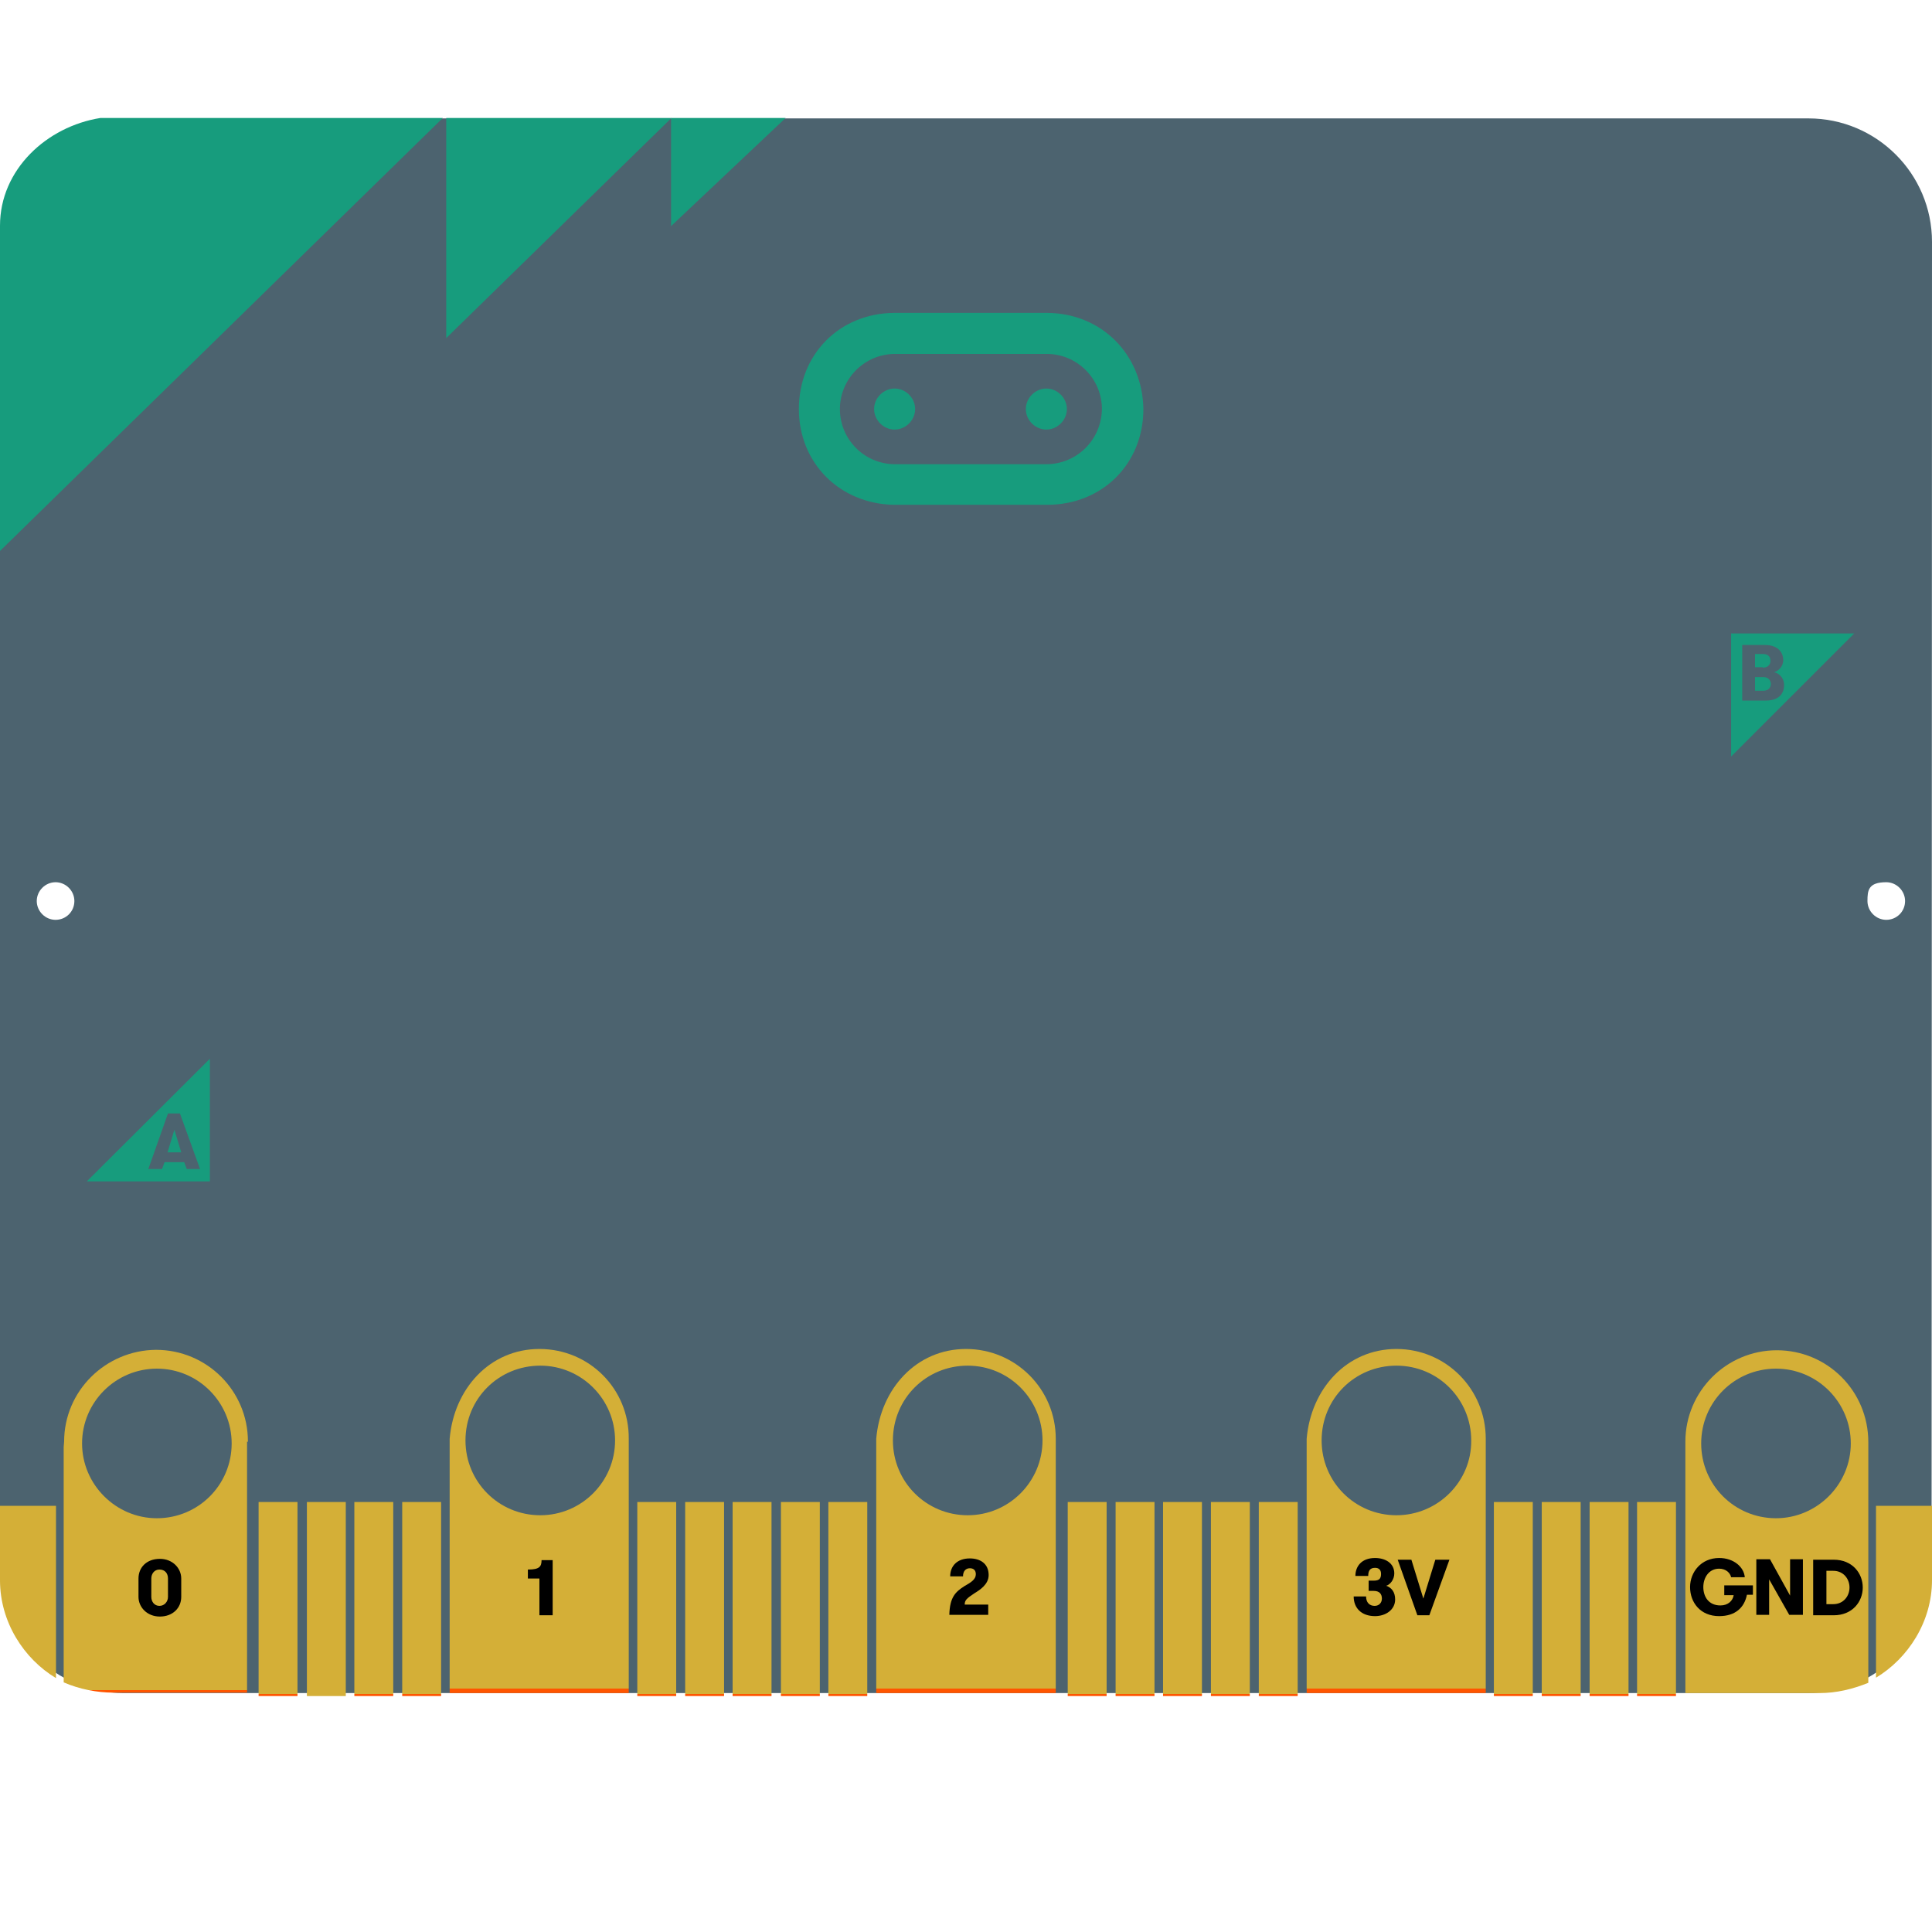 <?xml version="1.0" encoding="utf-8"?>
<!-- Generator: Adobe Illustrator 21.0.0, SVG Export Plug-In . SVG Version: 6.00 Build 0)  -->
<svg version="1.1" id="Ebene_3_1_" xmlns="http://www.w3.org/2000/svg" xmlns:xlink="http://www.w3.org/1999/xlink" x="0px" y="0px"
	 width="452" height="452"  viewBox="0 0 452 452" style="enable-background:new 0 0 452 452;" xml:space="preserve">
<style type="text/css">
	.st0{fill:#034854;}
	.st1{display:none;}
	.st2{display:inline;}
	.st3{fill:#EFDA48;}
	.st4{fill:#FFFFFF;}
	.st5{fill:#4C636F;}
	.st6{fill:#179C7D;}
	.st7{display:inline;fill:#202020;}
	.st8{display:inline;fill:#FF7F7F;fill-opacity:0;}
	.st9{fill:none;}
	.st10{fill:url(#SVGID_1_);}
	.st11{fill:url(#SVGID_2_);}
	.st12{fill:url(#SVGID_3_);}
	.st13{fill:url(#SVGID_4_);}
	.st14{fill:url(#SVGID_5_);}
	.st15{fill:url(#SVGID_6_);}
	.st16{fill:url(#SVGID_7_);}
	.st17{fill:url(#SVGID_8_);}
	.st18{fill:url(#SVGID_9_);}
	.st19{fill:url(#SVGID_10_);}
	.st20{fill:url(#SVGID_11_);}
	.st21{fill:url(#SVGID_12_);}
	.st22{fill:url(#SVGID_13_);}
	.st23{fill:url(#SVGID_14_);}
	.st24{fill:url(#SVGID_15_);}
	.st25{fill:url(#SVGID_16_);}
	.st26{fill:url(#SVGID_17_);}
	.st27{fill:url(#SVGID_18_);}
	.st28{fill:url(#SVGID_19_);}
	.st29{fill:url(#SVGID_20_);}
	.st30{fill:url(#SVGID_21_);}
	.st31{fill:url(#SVGID_22_);}
	.st32{fill:url(#SVGID_23_);}
	.st33{fill:url(#SVGID_24_);}
	.st34{fill:url(#SVGID_25_);}
	.st35{display:inline;fill:#979797;}
	.st36{display:inline;fill:#704A4A;}
	.st37{display:none;fill:#333333;}
	.st38{display:none;fill:#704A4A;}
</style>
<symbol  id="calliope_mini_backside" viewBox="-149.5 -131.8 298.9 263.5">
	<path class="st0" d="M-75.9,127.6L-75.9,127.6c6.2,4.6,14.6,4.8,20.9,0.5c12.5-8.4,34.7-21,56-21c23.2,0,45.7,13.5,56.4,21
		c4.3,3,9.8,3.8,14.7,2l0.6-0.2c7.3-2.6,11.8-9.8,11-17.4c-1.7-15.4-3-41.9,13-62.9c16.8-21.9,31.7-31.2,42.3-34.8
		c5.9-2,9.9-7.4,10.4-13.6l0,0c0.5-8-5.1-13.6-12.3-17c-12-5.7-30.8-15.7-42.8-36.2c-14.4-24.9-13-51.3-11.4-62.7
		c0.7-5.1-1.6-10.1-5.9-12.8c-4.8-3-11.9-4.6-21.4,1.5c-5.5,3.6-12,8.6-20.8,12c-10.8,4.1-16.9,5.5-20.3,5.8c-2.4,0.2-4.4,1.8-5.2,4
		c-1.1,2.9-3.4,6.2-8.2,6.2c-5,0-7.2-3.6-8.2-6.6c-0.8-2.5-3.3-3.4-5.9-3.7c-4.9-0.4-12.5-2.4-20.5-6.1c-7.1-3.3-14-7.9-20.4-12.7
		c-5.5-4.1-15-5.5-20.4-1.3l0,0c-5.7,4.4-7.4,11.7-6.5,18.8c1.9,15.3,1.1,43.3-16.7,64.2c-17.6,20.8-28.2,26.2-37.2,29.2
		c-3.9,1.3-11.4,5.4-12.3,14.1c-0.9,8.7,3,14.5,10.9,18.4c12.3,6.1,30.5,17.2,42.1,34.1C-79,72.4-79,98.4-81,112.1
		C-81.7,117.8-80.5,124.2-75.9,127.6z"/>
	<g id="holes_6_">
		<g class="st1">
			<g class="st2">
				<path class="st3" d="M-52.3-89.3c-1.4,0-2.6-1.2-2.6-2.6s1.2-2.6,2.6-2.6s2.6,1.2,2.6,2.6S-50.8-89.3-52.3-89.3z M-52.3-93
					c-0.7,0-1.2,0.6-1.2,1.2c0,0.7,0.6,1.2,1.2,1.2c0.7,0,1.2-0.6,1.2-1.2C-51-92.5-51.6-93-52.3-93z"/>
				<path d="M-52.3-93c-0.7,0-1.2,0.6-1.2,1.2c0,0.7,0.6,1.2,1.2,1.2c0.7,0,1.2-0.6,1.2-1.2C-51-92.5-51.6-93-52.3-93z"/>
			</g>
			<g class="st2">
				<path class="st3" d="M-43.5-89.3c-1.4,0-2.6-1.2-2.6-2.6s1.2-2.6,2.6-2.6s2.6,1.2,2.6,2.6S-42-89.3-43.5-89.3z M-43.5-93
					c-0.7,0-1.2,0.6-1.2,1.2c0,0.7,0.6,1.2,1.2,1.2c0.7,0,1.2-0.6,1.2-1.2C-42.3-92.5-42.8-93-43.5-93z"/>
				<path d="M-43.5-93c-0.7,0-1.2,0.6-1.2,1.2c0,0.7,0.6,1.2,1.2,1.2c0.7,0,1.2-0.6,1.2-1.2C-42.3-92.5-42.8-93-43.5-93z"/>
			</g>
			<g class="st2">
				<path class="st3" d="M-34.8-89.3c-1.4,0-2.6-1.2-2.6-2.6s1.2-2.6,2.6-2.6s2.6,1.2,2.6,2.6S-33.3-89.3-34.8-89.3z M-34.8-93
					c-0.7,0-1.2,0.6-1.2,1.2c0,0.7,0.6,1.2,1.2,1.2c0.7,0,1.2-0.6,1.2-1.2C-33.4-92.5-34-93-34.8-93z"/>
				<path d="M-34.8-93c-0.7,0-1.2,0.6-1.2,1.2c0,0.7,0.6,1.2,1.2,1.2c0.7,0,1.2-0.6,1.2-1.2C-33.4-92.5-34-93-34.8-93z"/>
			</g>
			<g class="st2">
				<path class="st3" d="M-25.8-89.3c-1.4,0-2.6-1.2-2.6-2.6s1.2-2.6,2.6-2.6s2.6,1.2,2.6,2.6S-24.4-89.3-25.8-89.3z M-25.8-93
					c-0.7,0-1.2,0.6-1.2,1.2c0,0.7,0.6,1.2,1.2,1.2c0.7,0,1.2-0.6,1.2-1.2C-24.6-92.5-25.2-93-25.8-93z"/>
				<path d="M-25.8-93c-0.7,0-1.2,0.6-1.2,1.2c0,0.7,0.6,1.2,1.2,1.2c0.7,0,1.2-0.6,1.2-1.2C-24.6-92.5-25.2-93-25.8-93z"/>
			</g>
			<g class="st2">
				<path class="st3" d="M-17-89.3c-1.4,0-2.6-1.2-2.6-2.6s1.2-2.6,2.6-2.6s2.6,1.2,2.6,2.6S-15.6-89.3-17-89.3z M-17-93
					c-0.7,0-1.2,0.6-1.2,1.2c0,0.7,0.6,1.2,1.2,1.2c0.7,0,1.2-0.6,1.2-1.2C-15.8-92.5-16.4-93-17-93z"/>
				<path d="M-17-93c-0.7,0-1.2,0.6-1.2,1.2c0,0.7,0.6,1.2,1.2,1.2c0.7,0,1.2-0.6,1.2-1.2C-15.8-92.5-16.4-93-17-93z"/>
			</g>
			<g class="st2">
				<path class="st3" d="M-8.2-89.3c-1.4,0-2.6-1.2-2.6-2.6s1.2-2.6,2.6-2.6s2.6,1.2,2.6,2.6S-6.8-89.3-8.2-89.3z M-8.2-93
					c-0.7,0-1.2,0.6-1.2,1.2c0,0.7,0.6,1.2,1.2,1.2S-7-91.3-7-91.8C-7-92.5-7.5-93-8.2-93z"/>
				<path d="M-8.2-93c-0.7,0-1.2,0.6-1.2,1.2c0,0.7,0.6,1.2,1.2,1.2S-7-91.3-7-91.8C-7-92.5-7.5-93-8.2-93z"/>
			</g>
			<g class="st2">
				<path class="st3" d="M0.6-89.3c-1.4,0-2.6-1.2-2.6-2.6s1.2-2.6,2.6-2.6s2.6,1.2,2.6,2.6S2-89.3,0.6-89.3z M0.6-93
					c-0.7,0-1.2,0.6-1.2,1.2c0,0.7,0.6,1.2,1.2,1.2s1.2-0.6,1.2-1.2C1.8-92.5,1.3-93,0.6-93z"/>
				<path d="M0.6-93c-0.7,0-1.2,0.6-1.2,1.2c0,0.7,0.6,1.2,1.2,1.2s1.2-0.6,1.2-1.2C1.8-92.5,1.3-93,0.6-93z"/>
			</g>
			<g class="st2">
				<path class="st3" d="M9.4-89.3c-1.4,0-2.6-1.2-2.6-2.6s1.2-2.6,2.6-2.6s2.6,1.2,2.6,2.6S10.8-89.3,9.4-89.3z M9.4-93
					c-0.7,0-1.2,0.6-1.2,1.2c0,0.7,0.6,1.2,1.2,1.2s1.2-0.6,1.2-1.2C10.6-92.5,10.1-93,9.4-93z"/>
				<path d="M9.4-93c-0.7,0-1.2,0.6-1.2,1.2c0,0.7,0.6,1.2,1.2,1.2s1.2-0.6,1.2-1.2C10.6-92.5,10.1-93,9.4-93z"/>
			</g>
			<g class="st2">
				<path class="st3" d="M18.2-89.3c-1.4,0-2.6-1.2-2.6-2.6s1.2-2.6,2.6-2.6s2.6,1.2,2.6,2.6S19.6-89.3,18.2-89.3z M18.2-93
					c-0.7,0-1.2,0.6-1.2,1.2c0,0.7,0.6,1.2,1.2,1.2c0.7,0,1.2-0.6,1.2-1.2C19.4-92.5,18.9-93,18.2-93z"/>
				<path d="M18.2-93c-0.7,0-1.2,0.6-1.2,1.2c0,0.7,0.6,1.2,1.2,1.2c0.7,0,1.2-0.6,1.2-1.2C19.4-92.5,18.9-93,18.2-93z"/>
			</g>
			<g class="st2">
				<path class="st3" d="M27-89.3c-1.4,0-2.6-1.2-2.6-2.6s1.2-2.6,2.6-2.6s2.6,1.2,2.6,2.6S28.4-89.3,27-89.3z M27-93
					c-0.7,0-1.2,0.6-1.2,1.2c0,0.7,0.6,1.2,1.2,1.2s1.2-0.6,1.2-1.2C28.2-92.5,27.7-93,27-93z"/>
				<path d="M27-93c-0.7,0-1.2,0.6-1.2,1.2c0,0.7,0.6,1.2,1.2,1.2s1.2-0.6,1.2-1.2C28.2-92.5,27.7-93,27-93z"/>
			</g>
			<g class="st2">
				<path class="st3" d="M35.8-89.3c-1.4,0-2.6-1.2-2.6-2.6s1.2-2.6,2.6-2.6s2.6,1.2,2.6,2.6S37.3-89.3,35.8-89.3z M35.8-93
					c-0.7,0-1.2,0.6-1.2,1.2c0,0.7,0.6,1.2,1.2,1.2c0.7,0,1.2-0.6,1.2-1.2C37.1-92.5,36.5-93,35.8-93z"/>
				<path d="M35.8-93c-0.7,0-1.2,0.6-1.2,1.2c0,0.7,0.6,1.2,1.2,1.2c0.7,0,1.2-0.6,1.2-1.2C37.1-92.5,36.5-93,35.8-93z"/>
			</g>
			<g class="st2">
				<path class="st3" d="M44.6-89.3c-1.4,0-2.6-1.2-2.6-2.6s1.2-2.6,2.6-2.6s2.6,1.2,2.6,2.6S46.1-89.3,44.6-89.3z M44.6-93
					c-0.7,0-1.2,0.6-1.2,1.2c0,0.7,0.6,1.2,1.2,1.2s1.2-0.6,1.2-1.2C45.9-92.5,45.3-93,44.6-93z"/>
				<path d="M44.6-93c-0.7,0-1.2,0.6-1.2,1.2c0,0.7,0.6,1.2,1.2,1.2s1.2-0.6,1.2-1.2C45.9-92.5,45.3-93,44.6-93z"/>
			</g>
			<g class="st2">
				<path class="st3" d="M53.4-89.3c-1.4,0-2.6-1.2-2.6-2.6s1.2-2.6,2.6-2.6s2.6,1.2,2.6,2.6S54.9-89.3,53.4-89.3z M53.4-93
					c-0.7,0-1.2,0.6-1.2,1.2c0,0.7,0.6,1.2,1.2,1.2c0.7,0,1.2-0.6,1.2-1.2C54.7-92.5,54.1-93,53.4-93z"/>
				<path d="M53.4-93c-0.7,0-1.2,0.6-1.2,1.2c0,0.7,0.6,1.2,1.2,1.2c0.7,0,1.2-0.6,1.2-1.2C54.7-92.5,54.1-93,53.4-93z"/>
			</g>
		</g>
		<g class="st1">
			<g class="st2">
				<path class="st3" d="M-52.3-80.3c-1.4,0-2.6-1.2-2.6-2.6s1.2-2.6,2.6-2.6s2.6,1.2,2.6,2.6S-50.8-80.3-52.3-80.3z M-52.3-84.3
					c-0.7,0-1.2,0.6-1.2,1.2s0.6,1.2,1.2,1.2c0.7,0,1.2-0.6,1.2-1.2S-51.6-84.3-52.3-84.3z"/>
				<path d="M-52.3-84.3c-0.7,0-1.2,0.6-1.2,1.2s0.6,1.2,1.2,1.2c0.7,0,1.2-0.6,1.2-1.2S-51.6-84.3-52.3-84.3z"/>
			</g>
			<g class="st2">
				<path class="st3" d="M-43.5-80.3c-1.4,0-2.6-1.2-2.6-2.6s1.2-2.6,2.6-2.6s2.6,1.2,2.6,2.6S-42-80.3-43.5-80.3z M-43.5-84.3
					c-0.7,0-1.2,0.6-1.2,1.2s0.6,1.2,1.2,1.2c0.7,0,1.2-0.6,1.2-1.2S-42.8-84.3-43.5-84.3z"/>
				<path d="M-43.5-84.3c-0.7,0-1.2,0.6-1.2,1.2s0.6,1.2,1.2,1.2c0.7,0,1.2-0.6,1.2-1.2S-42.8-84.3-43.5-84.3z"/>
			</g>
			<g class="st2">
				<path class="st3" d="M-34.8-80.3c-1.4,0-2.6-1.2-2.6-2.6s1.2-2.6,2.6-2.6s2.6,1.2,2.6,2.6S-33.3-80.3-34.8-80.3z M-34.8-84.3
					c-0.7,0-1.2,0.6-1.2,1.2s0.6,1.2,1.2,1.2c0.7,0,1.2-0.6,1.2-1.2S-34-84.3-34.8-84.3z"/>
				<path d="M-34.8-84.3c-0.7,0-1.2,0.6-1.2,1.2s0.6,1.2,1.2,1.2c0.7,0,1.2-0.6,1.2-1.2S-34-84.3-34.8-84.3z"/>
			</g>
			<g class="st2">
				<path class="st3" d="M-25.8-80.3c-1.4,0-2.6-1.2-2.6-2.6s1.2-2.6,2.6-2.6s2.6,1.2,2.6,2.6S-24.4-80.3-25.8-80.3z M-25.8-84.3
					c-0.7,0-1.2,0.6-1.2,1.2s0.6,1.2,1.2,1.2c0.7,0,1.2-0.6,1.2-1.2S-25.2-84.3-25.8-84.3z"/>
				<path d="M-25.8-84.3c-0.7,0-1.2,0.6-1.2,1.2s0.6,1.2,1.2,1.2c0.7,0,1.2-0.6,1.2-1.2S-25.2-84.3-25.8-84.3z"/>
			</g>
			<g class="st2">
				<path class="st3" d="M-17-80.3c-1.4,0-2.6-1.2-2.6-2.6s1.2-2.6,2.6-2.6s2.6,1.2,2.6,2.6S-15.6-80.3-17-80.3z M-17-84.3
					c-0.7,0-1.2,0.6-1.2,1.2s0.6,1.2,1.2,1.2c0.7,0,1.2-0.6,1.2-1.2S-16.4-84.3-17-84.3z"/>
				<path d="M-17-84.3c-0.7,0-1.2,0.6-1.2,1.2s0.6,1.2,1.2,1.2c0.7,0,1.2-0.6,1.2-1.2S-16.4-84.3-17-84.3z"/>
			</g>
			<g class="st2">
				<path class="st3" d="M-8.2-80.3c-1.4,0-2.6-1.2-2.6-2.6s1.2-2.6,2.6-2.6s2.6,1.2,2.6,2.6S-6.8-80.3-8.2-80.3z M-8.2-84.3
					c-0.7,0-1.2,0.6-1.2,1.2s0.6,1.2,1.2,1.2S-7-82.5-7-83.1S-7.5-84.3-8.2-84.3z"/>
				<path d="M-8.2-84.3c-0.7,0-1.2,0.6-1.2,1.2s0.6,1.2,1.2,1.2S-7-82.5-7-83.1S-7.5-84.3-8.2-84.3z"/>
			</g>
			<g class="st2">
				<path class="st3" d="M0.6-80.3c-1.4,0-2.6-1.2-2.6-2.6s1.2-2.6,2.6-2.6s2.6,1.1,2.6,2.5S2-80.3,0.6-80.3z M0.6-84.3
					c-0.7,0-1.2,0.6-1.2,1.2s0.6,1.2,1.2,1.2s1.2-0.6,1.2-1.2S1.3-84.3,0.6-84.3z"/>
				<path d="M0.6-84.3c-0.7,0-1.2,0.6-1.2,1.2s0.6,1.2,1.2,1.2s1.2-0.6,1.2-1.2S1.3-84.3,0.6-84.3z"/>
			</g>
			<g class="st2">
				<path class="st3" d="M9.4-80.3c-1.4,0-2.6-1.2-2.6-2.6s1.2-2.6,2.6-2.6s2.6,1.2,2.6,2.6S10.8-80.3,9.4-80.3z M9.4-84.3
					c-0.7,0-1.2,0.6-1.2,1.2s0.6,1.2,1.2,1.2s1.2-0.6,1.2-1.2S10.1-84.3,9.4-84.3z"/>
				<path d="M9.4-84.3c-0.7,0-1.2,0.6-1.2,1.2s0.6,1.2,1.2,1.2s1.2-0.6,1.2-1.2S10.1-84.3,9.4-84.3z"/>
			</g>
			<g class="st2">
				<path class="st3" d="M18.2-80.3c-1.4,0-2.6-1.2-2.6-2.6s1.2-2.6,2.6-2.6s2.6,1.2,2.6,2.6S19.6-80.3,18.2-80.3z M18.2-84.3
					c-0.7,0-1.2,0.6-1.2,1.2s0.6,1.2,1.2,1.2c0.7,0,1.2-0.6,1.2-1.2S18.9-84.3,18.2-84.3z"/>
				<path d="M18.2-84.3c-0.7,0-1.2,0.6-1.2,1.2s0.6,1.2,1.2,1.2c0.7,0,1.2-0.6,1.2-1.2S18.9-84.3,18.2-84.3z"/>
			</g>
			<g class="st2">
				<path class="st3" d="M27-80.3c-1.4,0-2.6-1.2-2.6-2.6s1.2-2.6,2.6-2.6s2.6,1.2,2.6,2.6S28.4-80.3,27-80.3z M27-84.3
					c-0.7,0-1.2,0.6-1.2,1.2s0.6,1.2,1.2,1.2s1.2-0.6,1.2-1.2S27.7-84.3,27-84.3z"/>
				<path d="M27-84.3c-0.7,0-1.2,0.6-1.2,1.2s0.6,1.2,1.2,1.2s1.2-0.6,1.2-1.2S27.7-84.3,27-84.3z"/>
			</g>
			<g class="st2">
				<path class="st3" d="M35.8-80.3c-1.4,0-2.6-1.2-2.6-2.6s1.2-2.6,2.6-2.6s2.6,1.2,2.6,2.6S37.3-80.3,35.8-80.3z M35.8-84.3
					c-0.7,0-1.2,0.6-1.2,1.2s0.6,1.2,1.2,1.2c0.7,0,1.2-0.6,1.2-1.2S36.5-84.3,35.8-84.3z"/>
				<path d="M35.8-84.3c-0.7,0-1.2,0.6-1.2,1.2s0.6,1.2,1.2,1.2c0.7,0,1.2-0.6,1.2-1.2S36.5-84.3,35.8-84.3z"/>
			</g>
			<g class="st2">
				<path class="st3" d="M44.6-80.3c-1.4,0-2.6-1.2-2.6-2.6s1.2-2.6,2.6-2.6s2.6,1.2,2.6,2.6S46.1-80.3,44.6-80.3z M44.6-84.3
					c-0.7,0-1.2,0.6-1.2,1.2s0.6,1.2,1.2,1.2s1.2-0.6,1.2-1.2S45.3-84.3,44.6-84.3z"/>
				<path d="M44.6-84.3c-0.7,0-1.2,0.6-1.2,1.2s0.6,1.2,1.2,1.2s1.2-0.6,1.2-1.2S45.3-84.3,44.6-84.3z"/>
			</g>
			<g class="st2">
				<path class="st3" d="M53.4-80.3c-1.4,0-2.6-1.2-2.6-2.6s1.2-2.6,2.6-2.6s2.6,1.2,2.6,2.6S54.9-80.3,53.4-80.3z M53.4-84.3
					c-0.7,0-1.2,0.6-1.2,1.2s0.6,1.2,1.2,1.2c0.7,0,1.2-0.6,1.2-1.2S54.1-84.3,53.4-84.3z"/>
				<path d="M53.4-84.3c-0.7,0-1.2,0.6-1.2,1.2s0.6,1.2,1.2,1.2c0.7,0,1.2-0.6,1.2-1.2S54.1-84.3,53.4-84.3z"/>
			</g>
		</g>
		<g class="st1">
			<g class="st2">
				<path class="st3" d="M-17-63.4c-1.4,0-2.6-1.2-2.6-2.6s1.2-2.6,2.6-2.6s2.6,1.2,2.6,2.6S-15.6-63.4-17-63.4z M-17-67.3
					c-0.7,0-1.2,0.6-1.2,1.2S-17.6-65-17-65c0.7,0,1.2-0.6,1.2-1.2S-16.4-67.3-17-67.3z"/>
				<path d="M-17-67.3c-0.7,0-1.2,0.6-1.2,1.2S-17.6-65-17-65c0.7,0,1.2-0.6,1.2-1.2S-16.4-67.3-17-67.3z"/>
			</g>
			<g class="st2">
				<path class="st3" d="M-8.2-63.4c-1.4,0-2.6-1.2-2.6-2.6s1.2-2.6,2.6-2.6s2.6,1.2,2.6,2.6S-6.8-63.4-8.2-63.4z M-8.2-67.3
					c-0.7,0-1.2,0.6-1.2,1.2S-8.8-65-8.2-65S-7-65.6-7-66.2S-7.5-67.3-8.2-67.3z"/>
				<path d="M-8.2-67.3c-0.7,0-1.2,0.6-1.2,1.2S-8.8-65-8.2-65S-7-65.6-7-66.2S-7.5-67.3-8.2-67.3z"/>
			</g>
			<g class="st2">
				<path class="st3" d="M0.6-63.4C-0.8-63.4-2-64.6-2-66s1.2-2.6,2.6-2.6s2.6,1.1,2.6,2.6S2-63.4,0.6-63.4z M0.6-67.3
					c-0.7,0-1.2,0.6-1.2,1.2S0-65,0.6-65s1.2-0.6,1.2-1.2S1.3-67.3,0.6-67.3z"/>
				<path d="M0.6-67.3c-0.7,0-1.2,0.6-1.2,1.2S0-65,0.6-65s1.2-0.6,1.2-1.2S1.3-67.3,0.6-67.3z"/>
			</g>
			<g class="st2">
				<path class="st3" d="M9.4-63.4c-1.4,0-2.6-1.2-2.6-2.6s1.2-2.6,2.6-2.6S12-67.4,12-66S10.8-63.4,9.4-63.4z M9.4-67.3
					c-0.7,0-1.2,0.6-1.2,1.2S8.8-65,9.4-65s1.2-0.6,1.2-1.2S10.1-67.3,9.4-67.3z"/>
				<path d="M9.4-67.3c-0.7,0-1.2,0.6-1.2,1.2S8.8-65,9.4-65s1.2-0.6,1.2-1.2S10.1-67.3,9.4-67.3z"/>
			</g>
			<g class="st2">
				<path class="st3" d="M18.2-63.4c-1.4,0-2.6-1.2-2.6-2.6s1.2-2.6,2.6-2.6s2.6,1.2,2.6,2.6S19.6-63.4,18.2-63.4z M18.2-67.3
					c-0.7,0-1.2,0.6-1.2,1.2s0.6,1.2,1.2,1.2c0.7,0,1.2-0.6,1.2-1.2S18.9-67.3,18.2-67.3z"/>
				<path d="M18.2-67.3c-0.7,0-1.2,0.6-1.2,1.2s0.6,1.2,1.2,1.2c0.7,0,1.2-0.6,1.2-1.2S18.9-67.3,18.2-67.3z"/>
			</g>
		</g>
		<g class="st1">
			<g class="st2">
				<polygon class="st3" points="98.3,28.1 94.7,31.7 98.3,35.3 101.8,31.7 				"/>
				<path d="M97.3,30.9c-0.5,0.5-0.5,1.3,0,1.8s1.3,0.5,1.8,0s0.5-1.3,0-1.8S97.8,30.4,97.3,30.9z"/>
			</g>
			<g class="st2">
				<path class="st3" d="M105.3,28.7c-1,1-2.7,1-3.7,0s-1-2.7,0-3.7s2.7-1,3.7,0S106.3,27.6,105.3,28.7z M102.6,25.9
					c-0.5,0.5-0.5,1.3,0,1.8s1.3,0.5,1.8,0s0.5-1.3,0-1.8C103.8,25.4,103.1,25.4,102.6,25.9z"/>
				<path d="M102.6,25.9c-0.5,0.5-0.5,1.3,0,1.8s1.3,0.5,1.8,0s0.5-1.3,0-1.8C103.8,25.4,103.1,25.4,102.6,25.9z"/>
			</g>
			<g class="st2">
				<path class="st3" d="M110,24.1c-1,1-2.7,1-3.7,0s-1-2.7,0-3.7s2.7-1,3.7,0S111,23.1,110,24.1z M107.2,21.4
					c-0.5,0.5-0.5,1.3,0,1.8s1.3,0.5,1.8,0s0.5-1.3,0-1.8S107.7,20.9,107.2,21.4z"/>
				<path d="M107.2,21.4c-0.5,0.5-0.5,1.3,0,1.8s1.3,0.5,1.8,0s0.5-1.3,0-1.8S107.7,20.9,107.2,21.4z"/>
			</g>
			<g class="st2">
				<path class="st3" d="M115.3,18.8c-1,1-2.7,1-3.7,0s-1-2.7,0-3.7s2.7-1,3.7,0S116.3,17.8,115.3,18.8z M112.5,16.1
					c-0.5,0.5-0.5,1.3,0,1.8s1.3,0.5,1.8,0s0.5-1.3,0-1.8C113.8,15.6,113,15.6,112.5,16.1z"/>
				<path d="M112.5,16.1c-0.5,0.5-0.5,1.3,0,1.8s1.3,0.5,1.8,0s0.5-1.3,0-1.8C113.8,15.6,113,15.6,112.5,16.1z"/>
			</g>
		</g>
		<g class="st1">
			<g class="st2">
				<polygon class="st3" points="-108.2,17.1 -111.8,13.5 -115.4,17.1 -111.8,20.8 				"/>
				<path d="M-110.9,16.3c-0.5-0.5-1.3-0.5-1.8,0s-0.5,1.3,0,1.8s1.3,0.5,1.8,0S-110.4,16.8-110.9,16.3z"/>
			</g>
			<g class="st2">
				<path class="st3" d="M-108.8,24.2c-1-1-1-2.7,0-3.7s2.7-1,3.7,0s1,2.7,0,3.7S-107.8,25.2-108.8,24.2z M-106,21.4
					c-0.5-0.5-1.3-0.5-1.8,0s-0.5,1.3,0,1.8s1.3,0.5,1.8,0C-105.5,22.7-105.5,21.9-106,21.4z"/>
				<path d="M-106,21.4c-0.5-0.5-1.3-0.5-1.8,0s-0.5,1.3,0,1.8s1.3,0.5,1.8,0C-105.5,22.7-105.5,21.9-106,21.4z"/>
			</g>
			<g class="st2">
				<path class="st3" d="M-104.2,28.8c-1-1-1-2.7,0-3.7s2.7-1,3.7,0s1,2.7,0,3.7S-103.2,29.9-104.2,28.8z M-101.4,26.1
					c-0.5-0.5-1.3-0.5-1.8,0s-0.5,1.3,0,1.8s1.3,0.5,1.8,0S-100.9,26.6-101.4,26.1z"/>
				<path d="M-101.4,26.1c-0.5-0.5-1.3-0.5-1.8,0s-0.5,1.3,0,1.8s1.3,0.5,1.8,0S-100.9,26.6-101.4,26.1z"/>
			</g>
			<g class="st2">
				<path class="st3" d="M-98.9,34.1c-1-1-1-2.7,0-3.7s2.7-1,3.7,0s1,2.7,0,3.7S-97.8,35.1-98.9,34.1z M-96.2,31.4
					c-0.5-0.5-1.3-0.5-1.8,0s-0.5,1.3,0,1.8s1.3,0.5,1.8,0S-95.7,31.9-96.2,31.4z"/>
				<path d="M-96.2,31.4c-0.5-0.5-1.3-0.5-1.8,0s-0.5,1.3,0,1.8s1.3,0.5,1.8,0S-95.7,31.9-96.2,31.4z"/>
			</g>
		</g>
		<g>
			<path class="st3" d="M-132.4,17.1c-9.4,0-17.1-7.6-17.1-17.1s7.6-17.1,17.1-17.1s17.1,7.6,17.1,17.1S-122.9,17.1-132.4,17.1z
				 M-132.4-8.1c-4.5,0-8.1,3.6-8.1,8.1s3.6,8.1,8.1,8.1c4.5,0,8.1-3.6,8.1-8.1S-127.8-8.1-132.4-8.1z"/>
			<path class="st3" d="M66.7,131.8c-9.4,0-17.1-7.6-17.1-17.1s7.6-17.1,17.1-17.1s17.1,7.6,17.1,17.1S76.1,131.8,66.7,131.8z
				 M66.7,106.6c-4.5,0-8.1,3.6-8.1,8.1s3.6,8.1,8.1,8.1s8.1-3.6,8.1-8.1S71.2,106.6,66.7,106.6z"/>
			<path class="st3" d="M132.4,17.1c-9.4,0-17.1-7.6-17.1-17.1s7.6-17.1,17.1-17.1S149.5-9.5,149.5,0S141.8,17.1,132.4,17.1z
				 M132.4-8.1c-4.5,0-8.1,3.6-8.1,8.1s3.6,8.1,8.1,8.1c4.5,0,8.1-3.6,8.1-8.1S136.8-8.1,132.4-8.1z"/>
			<path class="st3" d="M66.7-96.5c-9.4,0-17.1-7.6-17.1-17.1s7.6-17.1,17.1-17.1s17.1,7.6,17.1,17.1S76.1-96.5,66.7-96.5z
				 M66.7-121.6c-4.5,0-8.1,3.6-8.1,8.1s3.6,8.1,8.1,8.1s8.1-3.6,8.1-8.1S71.2-121.6,66.7-121.6z"/>
			<path class="st3" d="M-65.3-97.5c-9.4,0-17.1-7.6-17.1-17.1s7.6-17.1,17.1-17.1s17.1,7.6,17.1,17.1S-55.9-97.5-65.3-97.5z
				 M-65.3-122.6c-4.5,0-8.1,3.6-8.1,8.1s3.6,8.1,8.1,8.1s8.1-3.6,8.1-8.1S-60.8-122.6-65.3-122.6z"/>
			<path class="st3" d="M-65.3,131.8c-9.4,0-17.1-7.6-17.1-17.1s7.6-17.1,17.1-17.1s17.1,7.6,17.1,17.1S-55.9,131.8-65.3,131.8z
				 M-65.3,106.6c-4.5,0-8.1,3.6-8.1,8.1s3.6,8.1,8.1,8.1s8.1-3.6,8.1-8.1S-60.8,106.6-65.3,106.6z"/>
		</g>
	</g>
	<path class="st4" d="M132.4-8.1c-4.5,0-8.1,3.6-8.1,8.1s3.6,8.1,8.1,8.1c4.5,0,8.1-3.6,8.1-8.1S136.8-8.1,132.4-8.1z"/>
	<path class="st4" d="M66.7,106.6c-4.5,0-8.1,3.6-8.1,8.1s3.6,8.1,8.1,8.1s8.1-3.6,8.1-8.1S71.2,106.6,66.7,106.6z"/>
	<path class="st4" d="M-65.3,106.6c-4.5,0-8.1,3.6-8.1,8.1s3.6,8.1,8.1,8.1s8.1-3.6,8.1-8.1S-60.8,106.6-65.3,106.6z"/>
	<path class="st4" d="M-132.4-8c-4.5,0-8.1,3.6-8.1,8.1s3.6,8.1,8.1,8.1c4.5,0,8.1-3.6,8.1-8.1S-127.8-8-132.4-8z"/>
	<path class="st4" d="M-65.3-122.6c-4.5,0-8.1,3.6-8.1,8.1s3.6,8.1,8.1,8.1s8.1-3.6,8.1-8.1S-60.8-122.6-65.3-122.6z"/>
	<path class="st4" d="M66.7-121.6c-4.5,0-8.1,3.6-8.1,8.1s3.6,8.1,8.1,8.1s8.1-3.6,8.1-8.1S71.2-121.6,66.7-121.6z"/>
</symbol>
<g>
	<path class="st5" d="M452,56.6c0-16-13-28.9-28.9-28.9H28.9C13,27.6,0,40.6,0,56.6v310.6c0,16,13,28.9,28.9,28.9H423
		c16,0,28.9-13,28.9-28.9L452,56.6L452,56.6z M13,215.2c-2.4,0-4.4-2-4.4-4.4c0-2.4,2-4.4,4.4-4.4c2.4,0,4.4,2,4.4,4.4
		C17.4,213.3,15.4,215.2,13,215.2z M441.3,215.2c-2.4,0-4.4-2-4.4-4.4c0-2.5,0.2-4.4,4.4-4.4c2.4,0,4.4,2,4.4,4.4
		C445.7,213.3,443.7,215.2,441.3,215.2z"/>
	<path class="st1" d="M303,325.2H150.5c-7.5,0-13.6-6.1-13.6-13.6V159.3c0-7.5,6.1-13.6,13.6-13.6h152.3c7.5,0,13.6,6.1,13.6,13.6
		v152.3C316.6,319.2,310.5,325.2,303,325.2z"/>
	<polygon class="st6" points="104.4,79.1 157.1,27.6 104.4,27.6 	"/>
	<path class="st6" d="M103.6,27.6H23.5C10.9,29.6,0,39.7,0,52.8v76.1L103.6,27.6z"/>
	<polygon class="st6" points="157,52.9 183.8,27.6 157,27.6 	"/>
	<polygon class="st6" points="49.1,247.7 49.1,276.4 20.3,276.4 	"/>
	<polygon class="st6" points="405,177 405,148.2 433.8,148.2 	"/>
	<g class="st1">
		<path class="st7" d="M141.6,146.2h5.5c1,0,1.8,0.8,1.8,1.8v14.5c0,1-0.8,1.8-1.8,1.8h-5.5c-1,0-1.8-0.8-1.8-1.8V148
			C139.8,147,140.6,146.2,141.6,146.2z"/>
		<path class="st7" d="M183.3,146.2h5.5c1,0,1.8,0.8,1.8,1.8v14.5c0,1-0.8,1.8-1.8,1.8h-5.5c-1,0-1.8-0.8-1.8-1.8V148
			C181.5,147,182.3,146.2,183.3,146.2z"/>
		<path class="st7" d="M225.1,146.2h5.5c1,0,1.8,0.8,1.8,1.8v14.5c0,1-0.8,1.8-1.8,1.8h-5.5c-1,0-1.8-0.8-1.8-1.8V148
			C223.3,147,224.1,146.2,225.1,146.2z"/>
		<path class="st7" d="M266.8,146.2h5.5c1,0,1.8,0.8,1.8,1.8v14.5c0,1-0.8,1.8-1.8,1.8h-5.5c-1,0-1.8-0.8-1.8-1.8V148
			C265,147,265.8,146.2,266.8,146.2z"/>
		<path class="st7" d="M308.6,146.2h5.5c1,0,1.8,0.8,1.8,1.8v14.5c0,1-0.8,1.8-1.8,1.8h-5.5c-1,0-1.8-0.8-1.8-1.8V148
			C306.7,147,307.6,146.2,308.6,146.2z"/>
		<path class="st7" d="M141.6,186.1h5.5c1,0,1.8,0.8,1.8,1.8v14.5c0,1-0.8,1.8-1.8,1.8h-5.5c-1,0-1.8-0.8-1.8-1.8v-14.5
			C139.8,187,140.6,186.1,141.6,186.1z"/>
		<path class="st7" d="M183.3,186.1h5.5c1,0,1.8,0.8,1.8,1.8v14.5c0,1-0.8,1.8-1.8,1.8h-5.5c-1,0-1.8-0.8-1.8-1.8v-14.5
			C181.5,187,182.3,186.1,183.3,186.1z"/>
		<path class="st7" d="M225.1,186.1h5.5c1,0,1.8,0.8,1.8,1.8v14.5c0,1-0.8,1.8-1.8,1.8h-5.5c-1,0-1.8-0.8-1.8-1.8v-14.5
			C223.3,187,224.1,186.1,225.1,186.1z"/>
		<path class="st7" d="M266.8,186.1h5.5c1,0,1.8,0.8,1.8,1.8v14.5c0,1-0.8,1.8-1.8,1.8h-5.5c-1,0-1.8-0.8-1.8-1.8v-14.5
			C265,187,265.8,186.1,266.8,186.1z"/>
		<path class="st7" d="M308.6,186.1h5.5c1,0,1.8,0.8,1.8,1.8v14.5c0,1-0.8,1.8-1.8,1.8h-5.5c-1,0-1.8-0.8-1.8-1.8v-14.5
			C306.7,187,307.6,186.1,308.6,186.1z"/>
		<path class="st7" d="M141.6,226.1h5.5c1,0,1.8,0.8,1.8,1.8v14.5c0,1-0.8,1.8-1.8,1.8h-5.5c-1,0-1.8-0.8-1.8-1.8v-14.5
			C139.8,226.9,140.6,226.1,141.6,226.1z"/>
		<path class="st7" d="M183.3,226.1h5.5c1,0,1.8,0.8,1.8,1.8v14.5c0,1-0.8,1.8-1.8,1.8h-5.5c-1,0-1.8-0.8-1.8-1.8v-14.5
			C181.5,226.9,182.3,226.1,183.3,226.1z"/>
		<path class="st7" d="M225.1,226.1h5.5c1,0,1.8,0.8,1.8,1.8v14.5c0,1-0.8,1.8-1.8,1.8h-5.5c-1,0-1.8-0.8-1.8-1.8v-14.5
			C223.3,226.9,224.1,226.1,225.1,226.1z"/>
		<path class="st7" d="M266.8,226.1h5.5c1,0,1.8,0.8,1.8,1.8v14.5c0,1-0.8,1.8-1.8,1.8h-5.5c-1,0-1.8-0.8-1.8-1.8v-14.5
			C265,226.9,265.8,226.1,266.8,226.1z"/>
		<path class="st7" d="M308.6,226.1h5.5c1,0,1.8,0.8,1.8,1.8v14.5c0,1-0.8,1.8-1.8,1.8h-5.5c-1,0-1.8-0.8-1.8-1.8v-14.5
			C306.7,226.9,307.6,226.1,308.6,226.1z"/>
		<path class="st7" d="M141.6,266h5.5c1,0,1.8,0.8,1.8,1.8v14.5c0,1-0.8,1.8-1.8,1.8h-5.5c-1,0-1.8-0.8-1.8-1.8v-14.5
			C139.8,266.8,140.6,266,141.6,266z"/>
		<path class="st7" d="M183.3,266h5.5c1,0,1.8,0.8,1.8,1.8v14.5c0,1-0.8,1.8-1.8,1.8h-5.5c-1,0-1.8-0.8-1.8-1.8v-14.5
			C181.5,266.8,182.3,266,183.3,266z"/>
		<path class="st7" d="M225.1,266h5.5c1,0,1.8,0.8,1.8,1.8v14.5c0,1-0.8,1.8-1.8,1.8h-5.5c-1,0-1.8-0.8-1.8-1.8v-14.5
			C223.3,266.8,224.1,266,225.1,266z"/>
		<path class="st7" d="M266.8,266h5.5c1,0,1.8,0.8,1.8,1.8v14.5c0,1-0.8,1.8-1.8,1.8h-5.5c-1,0-1.8-0.8-1.8-1.8v-14.5
			C265,266.8,265.8,266,266.8,266z"/>
		<path class="st7" d="M308.6,266h5.5c1,0,1.8,0.8,1.8,1.8v14.5c0,1-0.8,1.8-1.8,1.8h-5.5c-1,0-1.8-0.8-1.8-1.8v-14.5
			C306.7,266.8,307.6,266,308.6,266z"/>
		<path class="st7" d="M141.6,306h5.5c1,0,1.8,0.8,1.8,1.8v14.5c0,1-0.8,1.8-1.8,1.8h-5.5c-1,0-1.8-0.8-1.8-1.8v-14.5
			C139.8,306.8,140.6,306,141.6,306z"/>
		<path class="st7" d="M183.3,306h5.5c1,0,1.8,0.8,1.8,1.8v14.5c0,1-0.8,1.8-1.8,1.8h-5.5c-1,0-1.8-0.8-1.8-1.8v-14.5
			C181.5,306.8,182.3,306,183.3,306z"/>
		<path class="st7" d="M225.1,306h5.5c1,0,1.8,0.8,1.8,1.8v14.5c0,1-0.8,1.8-1.8,1.8h-5.5c-1,0-1.8-0.8-1.8-1.8v-14.5
			C223.3,306.8,224.1,306,225.1,306z"/>
		<path class="st7" d="M266.8,306h5.5c1,0,1.8,0.8,1.8,1.8v14.5c0,1-0.8,1.8-1.8,1.8h-5.5c-1,0-1.8-0.8-1.8-1.8v-14.5
			C265,306.8,265.8,306,266.8,306z"/>
		<path class="st7" d="M308.6,306h5.5c1,0,1.8,0.8,1.8,1.8v14.5c0,1-0.8,1.8-1.8,1.8h-5.5c-1,0-1.8-0.8-1.8-1.8v-14.5
			C306.7,306.8,307.6,306,308.6,306z"/>
	</g>
	<g class="st1">
		<path class="st8" d="M140.7,144.4h7.3c1.5,0,2.7,1.2,2.7,2.7v16.4c0,1.5-1.2,2.7-2.7,2.7h-7.3c-1.5,0-2.7-1.2-2.7-2.7v-16.4
			C138,145.6,139.2,144.4,140.7,144.4z		">
<title>(0,0)</title>
		</path>
		<path class="st8" d="M182.5,144.4h7.3c1.5,0,2.7,1.2,2.7,2.7v16.4c0,1.5-1.2,2.7-2.7,2.7h-7.3c-1.5,0-2.7-1.2-2.7-2.7v-16.4
			C179.7,145.6,180.9,144.4,182.5,144.4z		">
<title>(1,0)</title>
		</path>
		<path class="st8" d="M224.2,144.4h7.3c1.5,0,2.7,1.2,2.7,2.7v16.4c0,1.5-1.2,2.7-2.7,2.7h-7.3c-1.5,0-2.7-1.2-2.7-2.7v-16.4
			C221.5,145.6,222.7,144.4,224.2,144.4z		">
<title>(2,0)</title>
		</path>
		<path class="st8" d="M265.9,144.4h7.3c1.5,0,2.7,1.2,2.7,2.7v16.4c0,1.5-1.2,2.7-2.7,2.7h-7.3c-1.5,0-2.7-1.2-2.7-2.7v-16.4
			C263.2,145.6,264.4,144.4,265.9,144.4z		">
<title>(3,0)</title>
		</path>
		<path class="st8" d="M307.7,144.4h7.3c1.5,0,2.7,1.2,2.7,2.7v16.4c0,1.5-1.2,2.7-2.7,2.7h-7.3c-1.5,0-2.7-1.2-2.7-2.7v-16.4
			C304.9,145.6,306.2,144.4,307.7,144.4z		">
<title>(4,0)</title>
		</path>
		<path class="st8" d="M140.7,184.3h7.3c1.5,0,2.7,1.2,2.7,2.7v16.4c0,1.5-1.2,2.7-2.7,2.7h-7.3c-1.5,0-2.7-1.2-2.7-2.7V187
			C138,185.5,139.2,184.3,140.7,184.3z		">
<title>(0,1)</title>
		</path>
		<path class="st8" d="M182.5,184.3h7.3c1.5,0,2.7,1.2,2.7,2.7v16.4c0,1.5-1.2,2.7-2.7,2.7h-7.3c-1.5,0-2.7-1.2-2.7-2.7V187
			C179.7,185.5,180.9,184.3,182.5,184.3z		">
<title>(1,1)</title>
		</path>
		<path class="st8" d="M224.2,184.3h7.3c1.5,0,2.7,1.2,2.7,2.7v16.4c0,1.5-1.2,2.7-2.7,2.7h-7.3c-1.5,0-2.7-1.2-2.7-2.7V187
			C221.5,185.5,222.7,184.3,224.2,184.3z		">
<title>(2,1)</title>
		</path>
		<path class="st8" d="M265.9,184.3h7.3c1.5,0,2.7,1.2,2.7,2.7v16.4c0,1.5-1.2,2.7-2.7,2.7h-7.3c-1.5,0-2.7-1.2-2.7-2.7V187
			C263.2,185.5,264.4,184.3,265.9,184.3z		">
<title>(3,1)</title>
		</path>
		<path class="st8" d="M307.7,184.3h7.3c1.5,0,2.7,1.2,2.7,2.7v16.4c0,1.5-1.2,2.7-2.7,2.7h-7.3c-1.5,0-2.7-1.2-2.7-2.7V187
			C304.9,185.5,306.2,184.3,307.7,184.3z		">
<title>(4,1)</title>
		</path>
		<path class="st8" d="M140.7,224.2h7.3c1.5,0,2.7,1.2,2.7,2.7v16.4c0,1.5-1.2,2.7-2.7,2.7h-7.3c-1.5,0-2.7-1.2-2.7-2.7V227
			C138,225.5,139.2,224.2,140.7,224.2z		">
<title>(0,2)</title>
		</path>
		<path class="st8" d="M182.5,224.2h7.3c1.5,0,2.7,1.2,2.7,2.7v16.4c0,1.5-1.2,2.7-2.7,2.7h-7.3c-1.5,0-2.7-1.2-2.7-2.7V227
			C179.7,225.5,180.9,224.2,182.5,224.2z		">
<title>(1,2)</title>
		</path>
		<path class="st8" d="M224.2,224.2h7.3c1.5,0,2.7,1.2,2.7,2.7v16.4c0,1.5-1.2,2.7-2.7,2.7h-7.3c-1.5,0-2.7-1.2-2.7-2.7V227
			C221.5,225.5,222.7,224.2,224.2,224.2z		">
<title>(2,2)</title>
		</path>
		<path class="st8" d="M265.9,224.2h7.3c1.5,0,2.7,1.2,2.7,2.7v16.4c0,1.5-1.2,2.7-2.7,2.7h-7.3c-1.5,0-2.7-1.2-2.7-2.7V227
			C263.2,225.5,264.4,224.2,265.9,224.2z		">
<title>(3,2)</title>
		</path>
		<path class="st8" d="M307.7,224.2h7.3c1.5,0,2.7,1.2,2.7,2.7v16.4c0,1.5-1.2,2.7-2.7,2.7h-7.3c-1.5,0-2.7-1.2-2.7-2.7V227
			C304.9,225.5,306.2,224.2,307.7,224.2z		">
<title>(4,2)</title>
		</path>
		<path class="st8" d="M140.7,264.2h7.3c1.5,0,2.7,1.2,2.7,2.7v16.4c0,1.5-1.2,2.7-2.7,2.7h-7.3c-1.5,0-2.7-1.2-2.7-2.7v-16.4
			C138,265.4,139.2,264.2,140.7,264.2z		">
<title>(0,3)</title>
		</path>
		<path class="st8" d="M182.5,264.2h7.3c1.5,0,2.7,1.2,2.7,2.7v16.4c0,1.5-1.2,2.7-2.7,2.7h-7.3c-1.5,0-2.7-1.2-2.7-2.7v-16.4
			C179.7,265.4,180.9,264.2,182.5,264.2z		">
<title>(1,3)</title>
		</path>
		<path class="st8" d="M224.2,264.2h7.3c1.5,0,2.7,1.2,2.7,2.7v16.4c0,1.5-1.2,2.7-2.7,2.7h-7.3c-1.5,0-2.7-1.2-2.7-2.7v-16.4
			C221.5,265.4,222.7,264.2,224.2,264.2z		">
<title>(2,3)</title>
		</path>
		<path class="st8" d="M265.9,264.2h7.3c1.5,0,2.7,1.2,2.7,2.7v16.4c0,1.5-1.2,2.7-2.7,2.7h-7.3c-1.5,0-2.7-1.2-2.7-2.7v-16.4
			C263.2,265.4,264.4,264.2,265.9,264.2z		">
<title>(3,3)</title>
		</path>
		<path class="st8" d="M307.7,264.2h7.3c1.5,0,2.7,1.2,2.7,2.7v16.4c0,1.5-1.2,2.7-2.7,2.7h-7.3c-1.5,0-2.7-1.2-2.7-2.7v-16.4
			C304.9,265.4,306.2,264.2,307.7,264.2z		">
<title>(4,3)</title>
		</path>
		<path class="st8" d="M140.7,304.1h7.3c1.5,0,2.7,1.2,2.7,2.7v16.4c0,1.5-1.2,2.7-2.7,2.7h-7.3c-1.5,0-2.7-1.2-2.7-2.7v-16.4
			C138,305.3,139.2,304.1,140.7,304.1z		">
<title>(0,4)</title>
		</path>
		<path class="st8" d="M182.5,304.1h7.3c1.5,0,2.7,1.2,2.7,2.7v16.4c0,1.5-1.2,2.7-2.7,2.7h-7.3c-1.5,0-2.7-1.2-2.7-2.7v-16.4
			C179.7,305.3,180.9,304.1,182.5,304.1z		">
<title>(1,4)</title>
		</path>
		<path class="st8" d="M224.2,304.1h7.3c1.5,0,2.7,1.2,2.7,2.7v16.4c0,1.5-1.2,2.7-2.7,2.7h-7.3c-1.5,0-2.7-1.2-2.7-2.7v-16.4
			C221.5,305.3,222.7,304.1,224.2,304.1z		">
<title>(2,4)</title>
		</path>
		<path class="st8" d="M265.9,304.1h7.3c1.5,0,2.7,1.2,2.7,2.7v16.4c0,1.5-1.2,2.7-2.7,2.7h-7.3c-1.5,0-2.7-1.2-2.7-2.7v-16.4
			C263.2,305.3,264.4,304.1,265.9,304.1z		">
<title>(3,4)</title>
		</path>
		<path class="st8" d="M307.7,304.1h7.3c1.5,0,2.7,1.2,2.7,2.7v16.4c0,1.5-1.2,2.7-2.7,2.7h-7.3c-1.5,0-2.7-1.2-2.7-2.7v-16.4
			C304.9,305.3,306.2,304.1,307.7,304.1z		">
<title>(4,4)</title>
		</path>
	</g>
	<g>
		<circle class="st9" cx="234.1" cy="95.7" r="90.8"/>
		<path class="st6" d="M245,73.2L245,73.2h-35.8l0,0c-12.8,0.1-22.3,9.7-22.3,22.5c0,12.6,9.5,22.1,22.1,22.4l0,0h36
			c12.9,0,22.5-9.6,22.5-22.4C267.3,83,257.8,73.3,245,73.2 M244.8,108.6L244.8,108.6h-35.6c-7-0.1-12.7-5.8-12.7-12.9
			s5.8-12.9,12.9-12.9h35.5c7.1,0,12.9,5.8,12.9,12.9C257.7,102.9,251.9,108.6,244.8,108.6"/>
		<path class="st6" d="M209.3,90.9c-2.6,0-4.8,2.2-4.8,4.8s2.2,4.8,4.8,4.8c2.6,0,4.8-2.2,4.8-4.8C214.1,93.1,211.9,90.9,209.3,90.9
			"/>
		<path class="st6" d="M244.8,100.5c2.6,0,4.8-2.2,4.8-4.8s-2.2-4.8-4.8-4.8c-2.6,0-4.8,2.2-4.8,4.8S242.2,100.5,244.8,100.5"/>
	</g>
	
		<linearGradient id="SVGID_1_" gradientUnits="userSpaceOnUse" x1="-1862.239" y1="875.979" x2="-1862.239" y2="876.6" gradientTransform="matrix(69.449 0 0 128.977 129367.695 -112665.625)">
		<stop  offset="0" style="stop-color:#D4AF37"/>
		<stop  offset="1" style="stop-color:#D4AF37"/>
		<stop  offset="1" style="stop-color:#FF5500"/>
		<stop  offset="1" style="stop-color:#FF5500"/>
	</linearGradient>
	<path class="st10" d="M15,337.3c0,0.4-0.1,0.8-0.1,1.2v55.1c3.7,1.6,7.8,2.4,11.7,2.4h31.2v-58.7h0.2v-0.1
		c0-11.8-9.6-21.4-21.5-21.4C24.7,315.9,15,325.4,15,337.3z M19.2,337.7c0-9.7,7.9-17.5,17.5-17.5c9.7,0,17.5,7.9,17.5,17.5
		c0,9.7-7.8,17.5-17.5,17.5C27.1,355.2,19.2,347.3,19.2,337.7z	">
<title>P0, ANALOG IN</title>
	</path>
	
		<linearGradient id="SVGID_2_" gradientUnits="userSpaceOnUse" x1="-1862.259" y1="875.954" x2="-1862.259" y2="876.576" gradientTransform="matrix(67.407 0 0 129.415 125654.93 -113046.141)">
		<stop  offset="0" style="stop-color:#D4AF37"/>
		<stop  offset="1" style="stop-color:#D4AF37"/>
		<stop  offset="1" style="stop-color:#FF5500"/>
		<stop  offset="1" style="stop-color:#FF5500"/>
	</linearGradient>
	<path class="st11" d="M126.2,315.6c-11.6,0-20,9.3-21,21v59.5h41.9v-59.5C147.2,325,137.9,315.6,126.2,315.6z M126.4,354.5
		c-9.7,0-17.5-7.8-17.5-17.5c0-9.8,7.8-17.5,17.5-17.5c9.7,0,17.5,7.9,17.5,17.5C143.9,346.6,136.1,354.5,126.4,354.5z	">
<title>P1, ANALOG IN</title>
	</path>
	
		<linearGradient id="SVGID_3_" gradientUnits="userSpaceOnUse" x1="-1863.157" y1="875.954" x2="-1863.157" y2="876.576" gradientTransform="matrix(67.407 0 0 129.415 125815.273 -113046.141)">
		<stop  offset="0" style="stop-color:#D4AF37"/>
		<stop  offset="1" style="stop-color:#D4AF37"/>
		<stop  offset="1" style="stop-color:#FF5500"/>
		<stop  offset="1" style="stop-color:#FF5500"/>
	</linearGradient>
	<path class="st12" d="M226,315.6c-11.6,0-20,9.3-21,21v59.5H247v-59.5C247,325,237.6,315.6,226,315.6z M226.4,354.5
		c-9.7,0-17.5-7.8-17.5-17.5c0-9.8,7.8-17.5,17.5-17.5c9.7,0,17.5,7.9,17.5,17.5C243.9,346.6,236.1,354.5,226.4,354.5z	">
<title>P2, ANALOG IN</title>
	</path>
	
		<linearGradient id="SVGID_4_" gradientUnits="userSpaceOnUse" x1="-1801.271" y1="882.857" x2="-1801.271" y2="883.479" gradientTransform="matrix(21.01 0 0 64.781 37851.043 -56839.617)">
		<stop  offset="0" style="stop-color:#D4AF37"/>
		<stop  offset="1" style="stop-color:#D4AF37"/>
		<stop  offset="1" style="stop-color:#FF5500"/>
		<stop  offset="1" style="stop-color:#FF5500"/>
	</linearGradient>
	<path class="st13" d="M0,352.3v17.4c0,9.8,5.6,18.4,13.1,22.9v-40.3H0L0,352.3z	">
<title>P3, ANALOG IN, LED Col 1</title>
	</path>
	
		<linearGradient id="SVGID_5_" gradientUnits="userSpaceOnUse" x1="-1765.412" y1="881.278" x2="-1765.412" y2="881.9" gradientTransform="matrix(14.59 0 0 72.951 25822.783 -63938.727)">
		<stop  offset="0" style="stop-color:#D4AF37"/>
		<stop  offset="1" style="stop-color:#D4AF37"/>
		<stop  offset="1" style="stop-color:#FF5500"/>
		<stop  offset="1" style="stop-color:#FF5500"/>
	</linearGradient>
	<rect x="60.5" y="351.4" class="st14" width="9.1" height="45.4">
	<title>P4, ANALOG IN, LED Col 2</title>
	</rect>
	
		<linearGradient id="SVGID_6_" gradientUnits="userSpaceOnUse" x1="-1765.88" y1="881.278" x2="-1765.88" y2="881.9" gradientTransform="matrix(14.59 0 0 72.951 25840.875 -63938.727)">
		<stop  offset="0" style="stop-color:#D4AF37"/>
		<stop  offset="1" style="stop-color:#D4AF37"/>
		<stop  offset="1" style="stop-color:#FF5500"/>
		<stop  offset="1" style="stop-color:#FF5500"/>
	</linearGradient>
	<rect x="71.8" y="351.4" class="st15" width="9.1" height="45.4">
	<title>P5, BUTTON A</title>
	</rect>
	
		<linearGradient id="SVGID_7_" gradientUnits="userSpaceOnUse" x1="-1766.347" y1="881.278" x2="-1766.347" y2="881.9" gradientTransform="matrix(14.59 0 0 72.951 25858.82 -63938.727)">
		<stop  offset="0" style="stop-color:#D4AF37"/>
		<stop  offset="1" style="stop-color:#D4AF37"/>
		<stop  offset="1" style="stop-color:#FF5500"/>
		<stop  offset="1" style="stop-color:#FF5500"/>
	</linearGradient>
	<rect x="82.9" y="351.4" class="st16" width="9.1" height="45.4">
	<title>P6, LED Col 9</title>
	</rect>
	
		<linearGradient id="SVGID_8_" gradientUnits="userSpaceOnUse" x1="-1766.81" y1="881.278" x2="-1766.81" y2="881.9" gradientTransform="matrix(14.59 0 0 72.951 25876.766 -63938.727)">
		<stop  offset="0" style="stop-color:#D4AF37"/>
		<stop  offset="1" style="stop-color:#D4AF37"/>
		<stop  offset="1" style="stop-color:#FF5500"/>
		<stop  offset="1" style="stop-color:#FF5500"/>
	</linearGradient>
	<rect x="94.1" y="351.4" class="st17" width="9.1" height="45.4">
	<title>P7, LED Col 8</title>
	</rect>
	
		<linearGradient id="SVGID_9_" gradientUnits="userSpaceOnUse" x1="-1769.101" y1="881.278" x2="-1769.101" y2="881.9" gradientTransform="matrix(14.59 0 0 72.951 25965.184 -63938.727)">
		<stop  offset="0" style="stop-color:#D4AF37"/>
		<stop  offset="1" style="stop-color:#D4AF37"/>
		<stop  offset="1" style="stop-color:#FF5500"/>
		<stop  offset="1" style="stop-color:#FF5500"/>
	</linearGradient>
	<rect x="149.1" y="351.4" class="st18" width="9.1" height="45.4">
	<title>P8</title>
	</rect>
	
		<linearGradient id="SVGID_10_" gradientUnits="userSpaceOnUse" x1="-1769.563" y1="881.278" x2="-1769.563" y2="881.9" gradientTransform="matrix(14.59 0 0 72.951 25983.129 -63938.727)">
		<stop  offset="0" style="stop-color:#D4AF37"/>
		<stop  offset="1" style="stop-color:#D4AF37"/>
		<stop  offset="1" style="stop-color:#FF5500"/>
		<stop  offset="1" style="stop-color:#FF5500"/>
	</linearGradient>
	<rect x="160.3" y="351.4" class="st19" width="9.1" height="45.4">
	<title>P9, LED Col 7</title>
	</rect>
	
		<linearGradient id="SVGID_11_" gradientUnits="userSpaceOnUse" x1="-1770.03" y1="881.278" x2="-1770.03" y2="881.9" gradientTransform="matrix(14.59 0 0 72.951 26001.074 -63938.727)">
		<stop  offset="0" style="stop-color:#D4AF37"/>
		<stop  offset="1" style="stop-color:#D4AF37"/>
		<stop  offset="1" style="stop-color:#FF5500"/>
		<stop  offset="1" style="stop-color:#FF5500"/>
	</linearGradient>
	<rect x="171.4" y="351.4" class="st20" width="9.1" height="45.4">
	<title>P10, ANALOG IN, LED Col 3</title>
	</rect>
	
		<linearGradient id="SVGID_12_" gradientUnits="userSpaceOnUse" x1="-1770.498" y1="881.278" x2="-1770.498" y2="881.9" gradientTransform="matrix(14.59 0 0 72.951 26019.166 -63938.727)">
		<stop  offset="0" style="stop-color:#D4AF37"/>
		<stop  offset="1" style="stop-color:#D4AF37"/>
		<stop  offset="1" style="stop-color:#FF5500"/>
		<stop  offset="1" style="stop-color:#FF5500"/>
	</linearGradient>
	<rect x="182.7" y="351.4" class="st21" width="9.1" height="45.4">
	<title>P11, BUTTON B</title>
	</rect>
	
		<linearGradient id="SVGID_13_" gradientUnits="userSpaceOnUse" x1="-1770.965" y1="881.278" x2="-1770.965" y2="881.9" gradientTransform="matrix(14.59 0 0 72.951 26037.113 -63938.727)">
		<stop  offset="0" style="stop-color:#D4AF37"/>
		<stop  offset="1" style="stop-color:#D4AF37"/>
		<stop  offset="1" style="stop-color:#FF5500"/>
		<stop  offset="1" style="stop-color:#FF5500"/>
	</linearGradient>
	<rect x="193.8" y="351.4" class="st22" width="9.1" height="45.4">
	<title>P12, RESERVED ACCESSIBILITY</title>
	</rect>
	
		<linearGradient id="SVGID_14_" gradientUnits="userSpaceOnUse" x1="-1773.292" y1="881.278" x2="-1773.292" y2="881.9" gradientTransform="matrix(14.59 0 0 72.951 26126.988 -63938.727)">
		<stop  offset="0" style="stop-color:#D4AF37"/>
		<stop  offset="1" style="stop-color:#D4AF37"/>
		<stop  offset="1" style="stop-color:#FF5500"/>
		<stop  offset="1" style="stop-color:#FF5500"/>
	</linearGradient>
	<rect x="249.8" y="351.4" class="st23" width="9.1" height="45.4">
	<title>P13, SPI - SCK</title>
	</rect>
	
		<linearGradient id="SVGID_15_" gradientUnits="userSpaceOnUse" x1="-1773.754" y1="881.278" x2="-1773.754" y2="881.9" gradientTransform="matrix(14.59 0 0 72.951 26144.934 -63938.727)">
		<stop  offset="0" style="stop-color:#D4AF37"/>
		<stop  offset="1" style="stop-color:#D4AF37"/>
		<stop  offset="1" style="stop-color:#FF5500"/>
		<stop  offset="1" style="stop-color:#FF5500"/>
	</linearGradient>
	<rect x="261" y="351.4" class="st24" width="9.1" height="45.4">
	<title>P14, SPI - MISO</title>
	</rect>
	
		<linearGradient id="SVGID_16_" gradientUnits="userSpaceOnUse" x1="-1774.221" y1="881.278" x2="-1774.221" y2="881.9" gradientTransform="matrix(14.59 0 0 72.951 26162.881 -63938.727)">
		<stop  offset="0" style="stop-color:#D4AF37"/>
		<stop  offset="1" style="stop-color:#D4AF37"/>
		<stop  offset="1" style="stop-color:#FF5500"/>
		<stop  offset="1" style="stop-color:#FF5500"/>
	</linearGradient>
	<rect x="272.1" y="351.4" class="st25" width="9.1" height="45.4">
	<title>P15, SPI - MOSI</title>
	</rect>
	
		<linearGradient id="SVGID_17_" gradientUnits="userSpaceOnUse" x1="-1774.684" y1="881.278" x2="-1774.684" y2="881.9" gradientTransform="matrix(14.59 0 0 72.951 26180.826 -63938.727)">
		<stop  offset="0" style="stop-color:#D4AF37"/>
		<stop  offset="1" style="stop-color:#D4AF37"/>
		<stop  offset="1" style="stop-color:#FF5500"/>
		<stop  offset="1" style="stop-color:#FF5500"/>
	</linearGradient>
	<rect x="283.3" y="351.4" class="st26" width="9.1" height="45.4">
	<title>P16, SPI - Chip Select</title>
	</rect>
	
		<linearGradient id="SVGID_18_" gradientUnits="userSpaceOnUse" x1="-1775.156" y1="881.278" x2="-1775.156" y2="881.9" gradientTransform="matrix(14.59 0 0 72.951 26198.918 -63938.727)">
		<stop  offset="0" style="stop-color:#D4AF37"/>
		<stop  offset="1" style="stop-color:#D4AF37"/>
		<stop  offset="1" style="stop-color:#FF5500"/>
		<stop  offset="1" style="stop-color:#FF5500"/>
	</linearGradient>
	<rect x="294.5" y="351.4" class="st27" width="9.1" height="45.4">
	<title>P17, +3v3</title>
	</rect>
	
		<linearGradient id="SVGID_19_" gradientUnits="userSpaceOnUse" x1="-1777.443" y1="881.278" x2="-1777.443" y2="881.9" gradientTransform="matrix(14.59 0 0 72.951 26287.334 -63938.727)">
		<stop  offset="0" style="stop-color:#D4AF37"/>
		<stop  offset="1" style="stop-color:#D4AF37"/>
		<stop  offset="1" style="stop-color:#FF5500"/>
		<stop  offset="1" style="stop-color:#FF5500"/>
	</linearGradient>
	<rect x="349.5" y="351.4" class="st28" width="9.1" height="45.4">
	<title>P18, +3v3</title>
	</rect>
	
		<linearGradient id="SVGID_20_" gradientUnits="userSpaceOnUse" x1="-1777.91" y1="881.278" x2="-1777.91" y2="881.9" gradientTransform="matrix(14.59 0 0 72.951 26305.281 -63938.727)">
		<stop  offset="0" style="stop-color:#D4AF37"/>
		<stop  offset="1" style="stop-color:#D4AF37"/>
		<stop  offset="1" style="stop-color:#FF5500"/>
		<stop  offset="1" style="stop-color:#FF5500"/>
	</linearGradient>
	<rect x="360.7" y="351.4" class="st29" width="9.1" height="45.4">
	<title>P19, I2C - SCL</title>
	</rect>
	
		<linearGradient id="SVGID_21_" gradientUnits="userSpaceOnUse" x1="-1778.372" y1="881.278" x2="-1778.372" y2="881.9" gradientTransform="matrix(14.59 0 0 72.951 26323.227 -63938.727)">
		<stop  offset="0" style="stop-color:#D4AF37"/>
		<stop  offset="1" style="stop-color:#D4AF37"/>
		<stop  offset="1" style="stop-color:#FF5500"/>
		<stop  offset="1" style="stop-color:#FF5500"/>
	</linearGradient>
	<rect x="371.9" y="351.4" class="st30" width="9.1" height="45.4">
	<title>P20, I2C - SDA</title>
	</rect>
	
		<linearGradient id="SVGID_22_" gradientUnits="userSpaceOnUse" x1="-1778.839" y1="881.278" x2="-1778.839" y2="881.9" gradientTransform="matrix(14.59 0 0 72.951 26341.172 -63938.727)">
		<stop  offset="0" style="stop-color:#D4AF37"/>
		<stop  offset="1" style="stop-color:#D4AF37"/>
		<stop  offset="1" style="stop-color:#FF5500"/>
		<stop  offset="1" style="stop-color:#FF5500"/>
	</linearGradient>
	<rect x="383" y="351.4" class="st31" width="9.1" height="45.4">
	<title>GND</title>
	</rect>
	
		<linearGradient id="SVGID_23_" gradientUnits="userSpaceOnUse" x1="-1813.962" y1="882.889" x2="-1813.962" y2="883.51" gradientTransform="matrix(21.01 0 0 64.635 38556.625 -56712.875)">
		<stop  offset="0" style="stop-color:#D4AF37"/>
		<stop  offset="1" style="stop-color:#D4AF37"/>
		<stop  offset="1" style="stop-color:#FF5500"/>
		<stop  offset="1" style="stop-color:#FF5500"/>
	</linearGradient>
	<path class="st32" d="M438.9,392.5c7.5-4.5,13.1-13.1,13.1-22.8v-17.4h-13.1V392.5z	">
<title>GND</title>
	</path>
	
		<linearGradient id="SVGID_24_" gradientUnits="userSpaceOnUse" x1="-1864.064" y1="875.954" x2="-1864.064" y2="876.576" gradientTransform="matrix(67.407 0 0 129.415 125977.078 -113046.141)">
		<stop  offset="0" style="stop-color:#D4AF37"/>
		<stop  offset="1" style="stop-color:#D4AF37"/>
		<stop  offset="1" style="stop-color:#FF5500"/>
		<stop  offset="1" style="stop-color:#FF5500"/>
	</linearGradient>
	<path class="st33" d="M326.7,315.6c-11.6,0-20,9.3-21,21v59.5h41.9v-59.5C347.6,325,338.3,315.6,326.7,315.6z M326.7,354.5
		c-9.7,0-17.5-7.8-17.5-17.5c0-9.8,7.8-17.5,17.5-17.5c9.8,0,17.5,7.9,17.5,17.5C344.3,346.6,336.4,354.5,326.7,354.5z	">
<title>+3v3</title>
	</path>
	
		<linearGradient id="SVGID_25_" gradientUnits="userSpaceOnUse" x1="-1865.363" y1="875.978" x2="-1865.363" y2="876.6" gradientTransform="matrix(68.866 0 0 128.977 128875.25 -112665.352)">
		<stop  offset="0" style="stop-color:#D4AF37"/>
		<stop  offset="1" style="stop-color:#D4AF37"/>
		<stop  offset="1" style="stop-color:#FF5500"/>
		<stop  offset="1" style="stop-color:#FF5500"/>
	</linearGradient>
	<path class="st34" d="M415.7,315.9c-11.8,0-21.4,9.6-21.4,21.4v0.1l0,0v58.7h31.4c3.9,0,7.7-0.9,11.4-2.4v-55.1c0-0.4,0-0.8,0-1.2
		C437.1,325.4,427.5,315.9,415.7,315.9z M415.5,355.2c-9.7,0-17.5-7.8-17.5-17.5c0-9.7,7.8-17.5,17.5-17.5c9.7,0,17.5,7.9,17.5,17.5
		S425.1,355.2,415.5,355.2z	">
<title>GND</title>
	</path>
	<g class="st1">
		<path class="st35" d="M28.1,203.7h43.7c2,0,3.6,1.6,3.6,3.6v43.7c0,2-1.6,3.6-3.6,3.6H28.1c-2,0-3.6-1.6-3.6-3.6v-43.7
			C24.5,205.4,26.1,203.7,28.1,203.7z"/>
		<circle class="st36" cx="33.6" cy="212.8" r="5.5"/>
		<circle class="st36" cx="33.6" cy="245.7" r="5.5"/>
		<circle class="st36" cx="66.4" cy="245.7" r="5.5"/>
		<circle class="st36" cx="66.4" cy="212.8" r="5.5"/>
	</g>
	<path class="st1" d="M64.3,228.3c0,7.9-6.3,14.2-14.2,14.2s-14.2-6.3-14.2-14.2c0-7.9,6.3-14.2,14.2-14.2S64.3,220.5,64.3,228.3"/>
	<g class="st1">
		<path class="st35" d="M384.1,203.7h43.7c2,0,3.6,1.6,3.6,3.6v43.7c0,2-1.6,3.6-3.6,3.6h-43.7c-2,0-3.6-1.6-3.6-3.6v-43.7
			C380.5,205.4,382.1,203.7,384.1,203.7z"/>
		<circle class="st36" cx="389.5" cy="212.8" r="5.5"/>
		<circle class="st36" cx="389.5" cy="245.7" r="5.5"/>
		<circle class="st36" cx="422.4" cy="245.7" r="5.5"/>
		<circle class="st36" cx="422.4" cy="212.8" r="5.5"/>
	</g>
	<path class="st1" d="M420.2,228.3c0,7.9-6.3,14.2-14.2,14.2s-14.2-6.3-14.2-14.2c0-7.9,6.3-14.2,14.2-14.2S420.2,220.5,420.2,228.3
		"/>
	<path d="M32.4,369.3c0-2.6,1.9-4.6,5-4.6c3,0,5,2.2,5,4.6v4.3c0,2.6-2,4.6-5,4.6c-3,0-5-2.2-5-4.6V369.3z M39.3,369.3
		c0-1.2-0.7-2.1-2-2.1c-1.2,0-1.9,1-1.9,2.1v4.3c0,1.1,0.7,2.1,1.9,2.1c1.2,0,2-1,2-2.1V369.3z"/>
	<path d="M123.6,367.2c2.6,0,3.1-0.7,3.1-2.2h2.6v12.9h-3.1v-8.6h-2.7v-2.1L123.6,367.2L123.6,367.2z"/>
	<path d="M225.6,371.1c1.6-0.9,2.7-1.6,2.7-2.8c0-1-0.6-1.4-1.4-1.4c-0.9,0-1.6,0.6-1.6,1.9h-3c0-2.4,1.6-4.2,4.6-4.2
		c2.4,0,4.4,1.2,4.4,3.9c0,2.2-2.1,3.5-3.4,4.3c-1.8,1.2-2.2,1.6-2.2,2.6h5.5v2.4h-9.1C222.2,373.6,223.6,372.4,225.6,371.1z"/>
	<path class="st5" d="M43.7,273.5l-0.6-1.6h-4.6l-0.6,1.6h-3.2l4.6-13h2.8l4.7,13H43.7z M40.8,264.3l-1.6,5.3h3.2L40.8,264.3z"/>
	<path class="st5" d="M407.6,150.9h5.3c3.5,0,4.3,2.2,4.3,3.5c0,1.6-1.2,2.6-2.2,2.9c0.8,0,2.4,1,2.4,3c0,1.4-0.7,3.6-4.3,3.6h-5.5
		V150.9z M412.4,156.2c1.4,0,1.8-0.9,1.8-1.6c0-0.6-0.2-1.6-1.8-1.6h-1.8v3.1H412.4z M410.6,158.4v3.2h1.9c1.4,0,1.8-0.9,1.8-1.6
		c0-0.6-0.4-1.6-1.8-1.6L410.6,158.4L410.6,158.4z"/>
	<path d="M319.6,373.5c0,1.4,0.8,2.2,2,2.2c1.1,0,1.7-0.8,1.7-1.7c0-1.1-0.6-1.8-1.9-1.8h-1.2v-2.4h1.2c1.4,0,1.7-0.6,1.7-1.6
		s-0.6-1.4-1.4-1.4c-1.2,0-1.6,0.7-1.6,1.9h-3c0-2.2,1.4-4.2,4.6-4.2c2.4,0,4.5,1.2,4.5,3.6c0,1.4-0.9,2.6-1.9,2.9
		c1.2,0.4,2.1,1.4,2.1,3.2c0,2.4-2.2,3.9-4.7,3.9c-3.2,0-5-1.9-5-4.6L319.6,373.5L319.6,373.5z"/>
	<path d="M334.4,377.9h-2.8l-4.6-13h3.2l2.8,9.1l2.8-9.1h3.3L334.4,377.9z"/>
	<path d="M403.4,370.9h6.7v2.2h-1.4c-0.6,3-2.7,5-6.5,5c-4.4,0-6.8-3.2-6.8-6.8c0-3.5,2.6-6.8,6.8-6.8c3.4,0,5.8,2.1,6,4.5H405
		c-0.2-1-1.2-2-2.8-2c-2.4,0-3.7,2.1-3.7,4.3c0,2.2,1.2,4.3,4,4.3c1.8,0,2.9-1.1,3.1-2.4h-2.2V370.9L403.4,370.9z"/>
	<path d="M418.8,373.3v-8.5h3v13h-3.2l-4.7-8.3v8.3h-3v-13h3.2L418.8,373.3z"/>
	<path d="M429,364.9c4.4,0,6.8,3.2,6.8,6.5s-2.4,6.5-6.8,6.5h-4.8v-13L429,364.9L429,364.9z M427.3,367.5v7.8h1.6
		c2.4,0,3.8-1.9,3.8-3.9c0-2-1.4-3.9-3.8-3.9L427.3,367.5L427.3,367.5z"/>
</g>
</svg>
